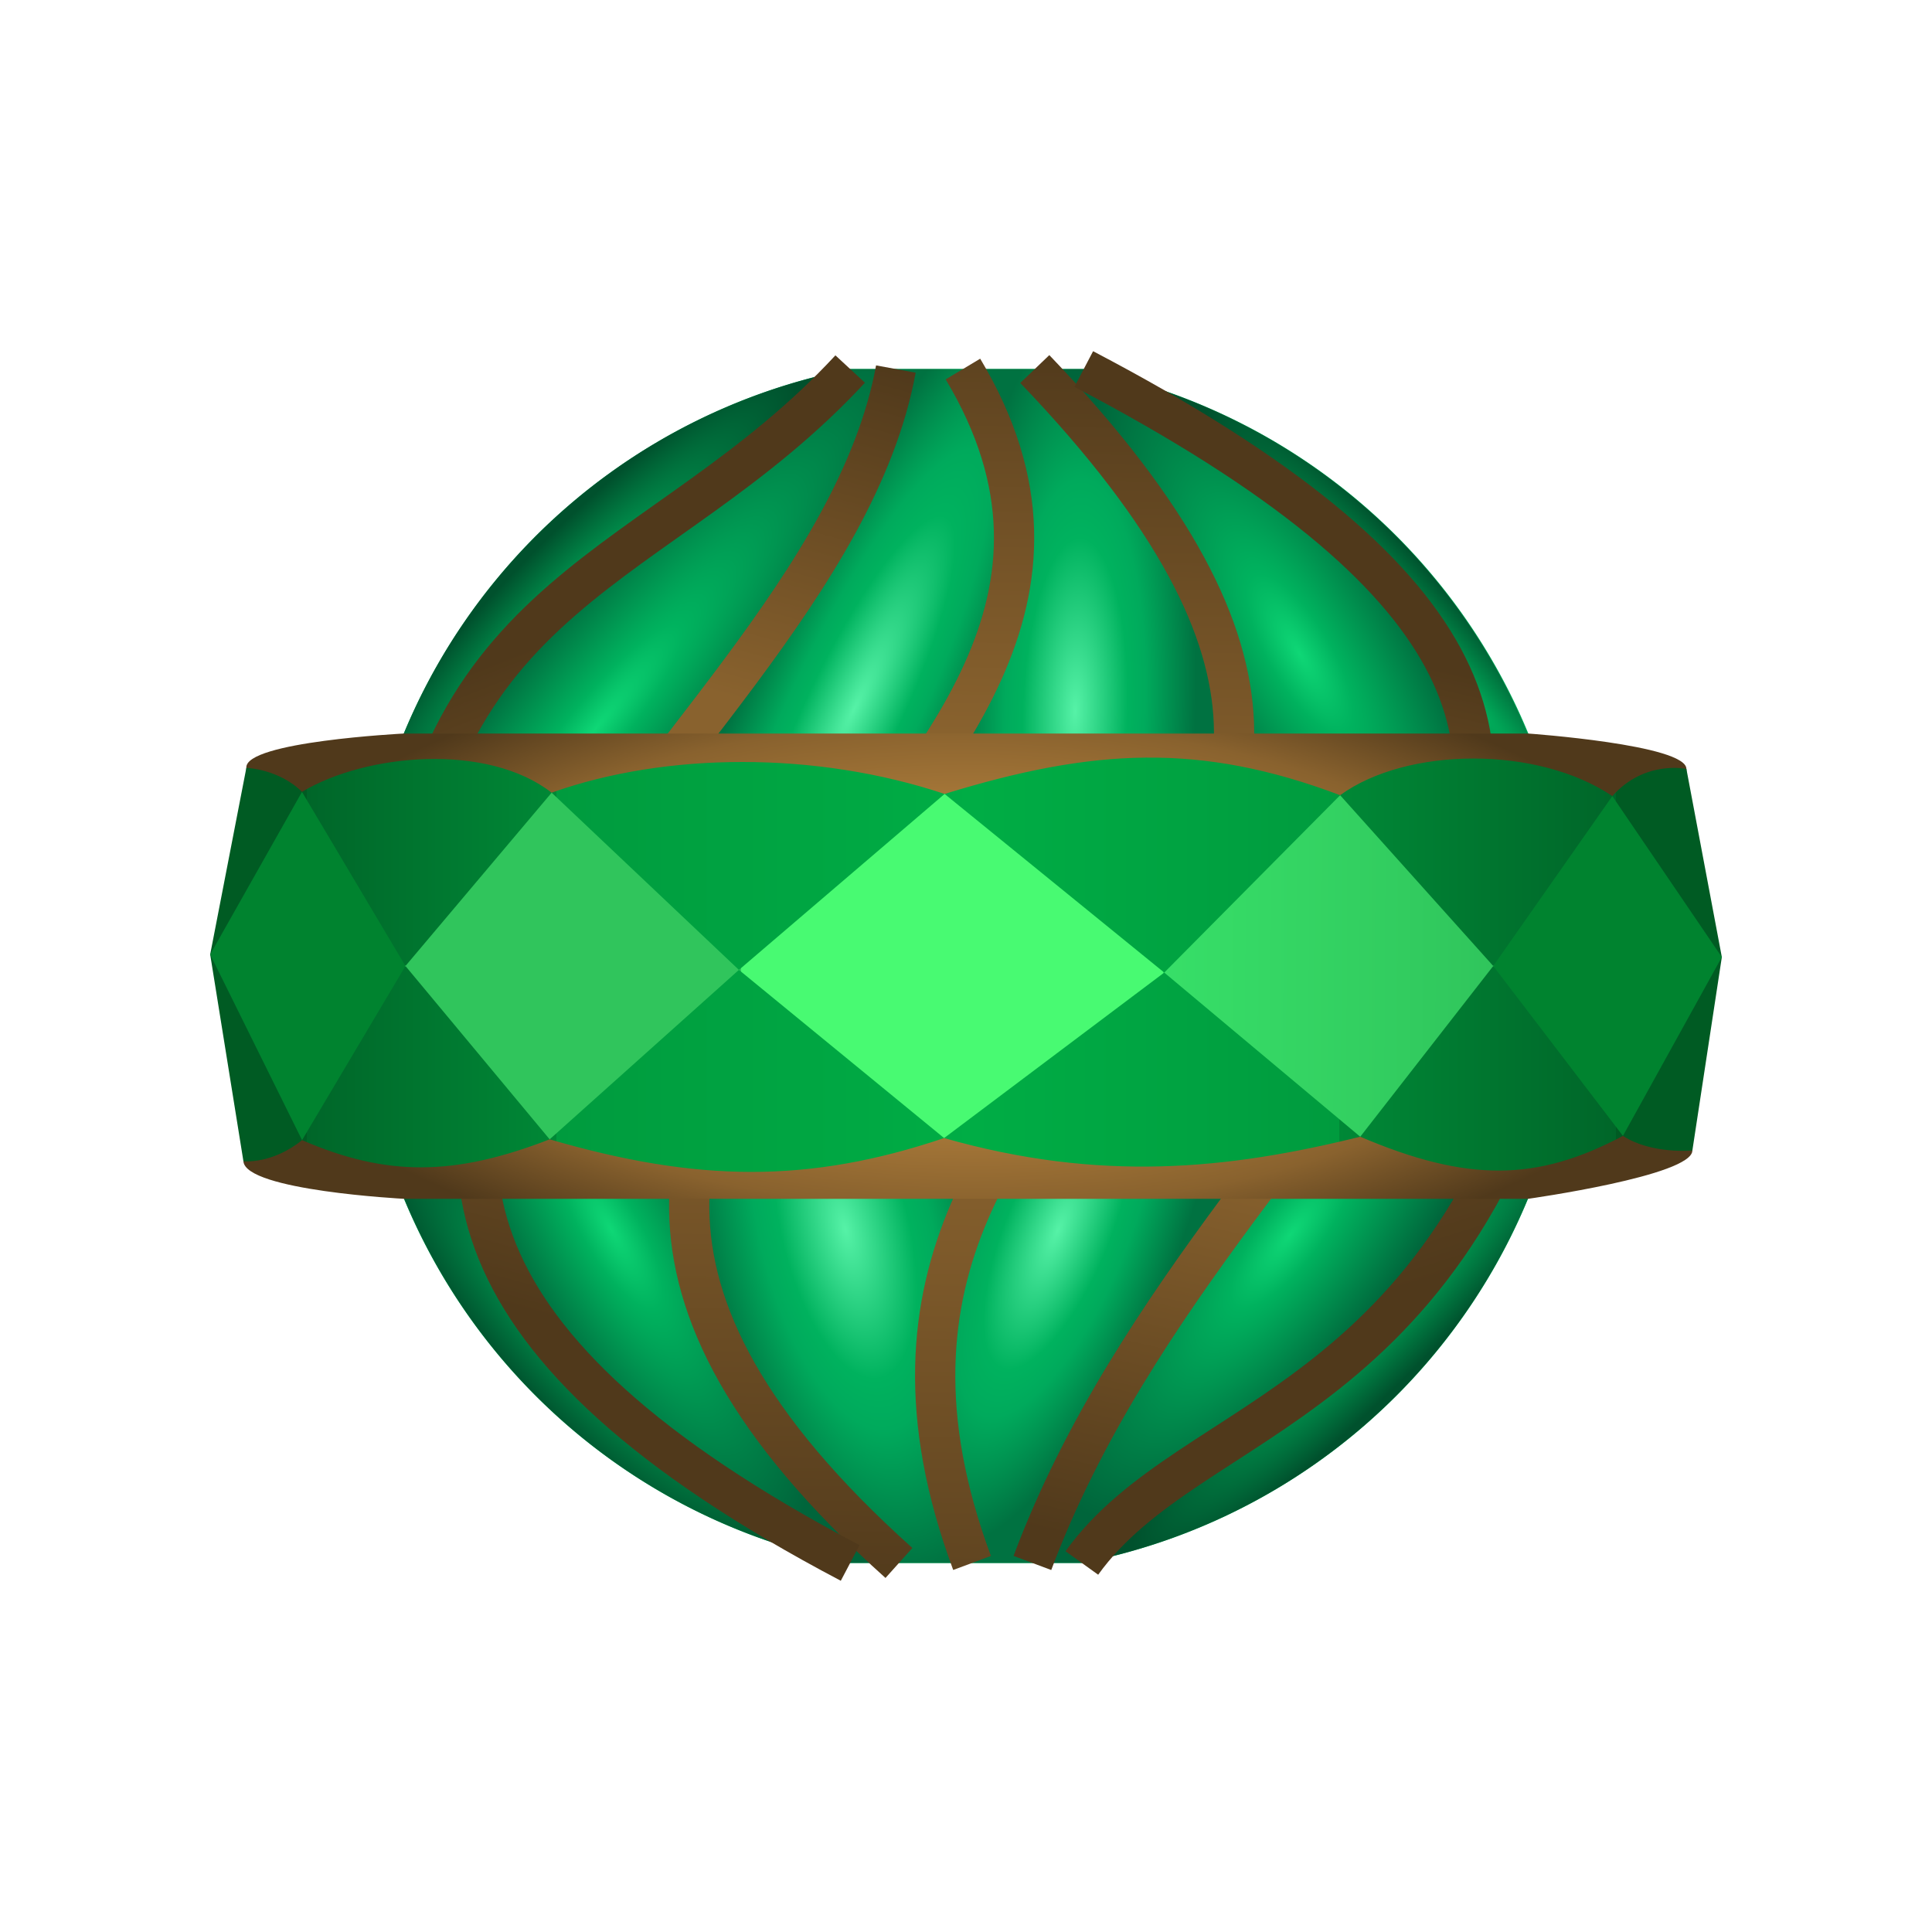 <?xml version="1.0" encoding="UTF-8" standalone="no"?>
<!-- Created with Inkscape (http://www.inkscape.org/) -->

<svg
   width="240mm"
   height="240mm"
   viewBox="0 0 240 240"
   version="1.1"
   id="svg5"
   inkscape:version="1.2.1 (9c6d41e410, 2022-07-14)"
   sodipodi:docname="saturn.svg"
   xmlns:inkscape="http://www.inkscape.org/namespaces/inkscape"
   xmlns:sodipodi="http://sodipodi.sourceforge.net/DTD/sodipodi-0.dtd"
   xmlns:xlink="http://www.w3.org/1999/xlink"
   xmlns="http://www.w3.org/2000/svg"
   xmlns:svg="http://www.w3.org/2000/svg">
  <sodipodi:namedview
     id="namedview7"
     pagecolor="#181818"
     bordercolor="#666666"
     borderopacity="1.0"
     inkscape:showpageshadow="2"
     inkscape:pageopacity="0"
     inkscape:pagecheckerboard="0"
     inkscape:deskcolor="#353535"
     inkscape:document-units="mm"
     showgrid="false"
     inkscape:zoom="0.13181247"
     inkscape:cx="398.29312"
     inkscape:cy="79.658623"
     inkscape:window-width="1103"
     inkscape:window-height="1008"
     inkscape:window-x="801"
     inkscape:window-y="0"
     inkscape:window-maximized="0"
     inkscape:current-layer="layer1" />
  <defs
     id="defs2">
    <linearGradient
       id="linearGradient22799">
      <stop
         style="stop-color:#50391b;stop-opacity:1;"
         offset="0"
         id="stop28358" />
      <stop
         style="stop-color:#89622e;stop-opacity:1;"
         offset="0.439"
         id="stop28360" />
      <stop
         style="stop-color:#89622e;stop-opacity:1;"
         offset="0.64"
         id="stop28362" />
      <stop
         style="stop-color:#50391b;stop-opacity:1;"
         offset="1"
         id="stop28364" />
    </linearGradient>
    <linearGradient
       id="linearGradient22799-1">
      <stop
         style="stop-color:#e4a54e;stop-opacity:1;"
         offset="0"
         id="stop28369" />
      <stop
         style="stop-color:#89622e;stop-opacity:1;"
         offset="0.763"
         id="stop28096" />
      <stop
         style="stop-color:#50391b;stop-opacity:1;"
         offset="1"
         id="stop28098" />
    </linearGradient>
    <linearGradient
       inkscape:collect="always"
       id="linearGradient21928">
      <stop
         style="stop-color:#00b25d;stop-opacity:1;"
         offset="0"
         id="stop21924" />
      <stop
         style="stop-color:#00512d;stop-opacity:1;"
         offset="1"
         id="stop21926" />
    </linearGradient>
    <linearGradient
       inkscape:collect="always"
       id="linearGradient21191">
      <stop
         style="stop-color:#0fd776;stop-opacity:1;"
         offset="0"
         id="stop21185" />
      <stop
         style="stop-color:#00b25e;stop-opacity:1;"
         offset="0.258"
         id="stop21187" />
      <stop
         style="stop-color:#00653b;stop-opacity:1;"
         offset="0.99"
         id="stop21189" />
    </linearGradient>
    <linearGradient
       inkscape:collect="always"
       id="linearGradient18877">
      <stop
         style="stop-color:#56f2a7;stop-opacity:1;"
         offset="0"
         id="stop18873" />
      <stop
         style="stop-color:#00b25e;stop-opacity:1;"
         offset="0.431"
         id="stop18881" />
      <stop
         style="stop-color:#00aa5c;stop-opacity:1;"
         offset="0.577"
         id="stop19437" />
      <stop
         style="stop-color:#007241;stop-opacity:1;"
         offset="0.99"
         id="stop18875" />
    </linearGradient>
    <linearGradient
       inkscape:collect="always"
       id="linearGradient14390">
      <stop
         style="stop-color:#005b23;stop-opacity:1;"
         offset="0.064"
         id="stop14398" />
      <stop
         style="stop-color:#006629;stop-opacity:1;"
         offset="0.064"
         id="stop28265" />
      <stop
         style="stop-color:#008836;stop-opacity:1;"
         offset="0.229"
         id="stop14386" />
      <stop
         style="stop-color:#009b3e;stop-opacity:1;"
         offset="0.229"
         id="stop14388" />
      <stop
         style="stop-color:#00ad45;stop-opacity:1;"
         offset="0.505"
         id="stop28271" />
      <stop
         style="stop-color:#009b3e;stop-opacity:1;"
         offset="0.747"
         id="stop14402" />
      <stop
         style="stop-color:#008836;stop-opacity:1;"
         offset="0.747"
         id="stop14394" />
      <stop
         style="stop-color:#006629;stop-opacity:1;"
         offset="0.93"
         id="stop28267" />
      <stop
         style="stop-color:#005b23;stop-opacity:1;"
         offset="0.93"
         id="stop14396" />
    </linearGradient>
    <linearGradient
       inkscape:collect="always"
       id="linearGradient14380">
      <stop
         style="stop-color:#00832f;stop-opacity:1;"
         offset="0.133"
         id="stop27273" />
      <stop
         style="stop-color:#30c55c;stop-opacity:1;"
         offset="0.133"
         id="stop27265" />
      <stop
         style="stop-color:#30c55c;stop-opacity:1;"
         offset="0.349"
         id="stop14376" />
      <stop
         style="stop-color:#48fa72;stop-opacity:1;"
         offset="0.349"
         id="stop27269" />
      <stop
         style="stop-color:#48fa72;stop-opacity:1;"
         offset="0.62"
         id="stop27271" />
      <stop
         style="stop-color:#37df68;stop-opacity:1;"
         offset="0.62"
         id="stop14400" />
      <stop
         style="stop-color:#30c55c;stop-opacity:1;"
         offset="0.832"
         id="stop27267" />
      <stop
         style="stop-color:#30c55c;stop-opacity:1;"
         offset="0.832"
         id="stop27275" />
      <stop
         style="stop-color:#00832f;stop-opacity:1;"
         offset="0.833"
         id="stop14378" />
    </linearGradient>
    <linearGradient
       inkscape:collect="always"
       xlink:href="#linearGradient14380"
       id="linearGradient14382"
       x1="24.603"
       y1="118.496"
       x2="217.906"
       y2="119.499"
       gradientUnits="userSpaceOnUse" />
    <linearGradient
       inkscape:collect="always"
       xlink:href="#linearGradient14390"
       id="linearGradient14392"
       x1="26.109"
       y1="119.846"
       x2="213.891"
       y2="119.846"
       gradientUnits="userSpaceOnUse" />
    <radialGradient
       inkscape:collect="always"
       xlink:href="#linearGradient18877"
       id="radialGradient18879"
       cx="65.804"
       cy="104.865"
       fx="65.804"
       fy="104.865"
       r="33.347"
       gradientTransform="matrix(0.374,0.177,-0.789,1.663,164.249,-97.975)"
       gradientUnits="userSpaceOnUse" />
    <radialGradient
       inkscape:collect="always"
       xlink:href="#linearGradient18877"
       id="radialGradient19537"
       cx="142.585"
       cy="102.088"
       fx="142.585"
       fy="102.088"
       r="33.845"
       gradientTransform="matrix(0.446,0.013,-0.044,1.476,74.458,-64.191)"
       gradientUnits="userSpaceOnUse" />
    <radialGradient
       inkscape:collect="always"
       xlink:href="#linearGradient21191"
       id="radialGradient21153"
       cx="185.636"
       cy="98.676"
       fx="185.636"
       fy="98.676"
       r="33.466"
       gradientTransform="matrix(0.389,-0.228,0.663,1.133,23.83,11.763)"
       gradientUnits="userSpaceOnUse" />
    <radialGradient
       inkscape:collect="always"
       xlink:href="#linearGradient21191"
       id="radialGradient21175"
       cx="40.248"
       cy="102.384"
       fx="40.248"
       fy="102.384"
       r="30.857"
       gradientTransform="matrix(0.341,0.278,-1.322,1.621,195.619,-86.637)"
       gradientUnits="userSpaceOnUse" />
    <radialGradient
       inkscape:collect="always"
       xlink:href="#linearGradient21928"
       id="radialGradient21930"
       cx="61.775"
       cy="89.253"
       fx="61.775"
       fy="89.253"
       r="30.603"
       gradientTransform="matrix(0.195,0.187,-0.929,0.97,140.702,-21.353)"
       gradientUnits="userSpaceOnUse" />
    <linearGradient
       inkscape:collect="always"
       xlink:href="#linearGradient22799"
       id="linearGradient22011"
       x1="109.712"
       y1="200.233"
       x2="111.863"
       y2="29.567"
       gradientUnits="userSpaceOnUse" />
    <linearGradient
       inkscape:collect="always"
       xlink:href="#linearGradient22799"
       id="linearGradient22709"
       x1="79.228"
       y1="166.676"
       x2="111.973"
       y2="45.655"
       gradientUnits="userSpaceOnUse" />
    <linearGradient
       inkscape:collect="always"
       xlink:href="#linearGradient22799"
       id="linearGradient22717"
       x1="105.15"
       y1="194.881"
       x2="61.324"
       y2="82.222"
       gradientUnits="userSpaceOnUse" />
    <linearGradient
       inkscape:collect="always"
       xlink:href="#linearGradient22799"
       id="linearGradient22725"
       x1="128.144"
       y1="217.322"
       x2="130.671"
       y2="41.395"
       gradientUnits="userSpaceOnUse" />
    <linearGradient
       inkscape:collect="always"
       xlink:href="#linearGradient22799"
       id="linearGradient22733"
       x1="146.807"
       y1="193.984"
       x2="172.154"
       y2="81.529"
       gradientUnits="userSpaceOnUse" />
    <linearGradient
       inkscape:collect="always"
       xlink:href="#linearGradient22799"
       id="linearGradient22811"
       x1="168.49"
       y1="162.129"
       x2="114.613"
       y2="-5.478"
       gradientUnits="userSpaceOnUse" />
    <radialGradient
       inkscape:collect="always"
       xlink:href="#linearGradient21928"
       id="radialGradient23100"
       cx="332.382"
       cy="89.383"
       fx="332.382"
       fy="89.383"
       r="72.235"
       gradientTransform="matrix(0.072,-0.062,0.441,0.516,118.554,60.587)"
       gradientUnits="userSpaceOnUse" />
    <radialGradient
       inkscape:collect="always"
       xlink:href="#linearGradient21928"
       id="radialGradient24675"
       cx="177.934"
       cy="209.903"
       fx="177.934"
       fy="209.903"
       r="50.758"
       gradientTransform="matrix(-0.114,-0.112,0.605,-0.616,65.25,311.449)"
       gradientUnits="userSpaceOnUse" />
    <radialGradient
       inkscape:collect="always"
       xlink:href="#linearGradient21928"
       id="radialGradient24700"
       cx="85.7"
       cy="163.382"
       fx="85.7"
       fy="163.382"
       r="30.069"
       gradientTransform="matrix(-0.257,0.236,-0.851,-0.926,234.121,296.839)"
       gradientUnits="userSpaceOnUse" />
    <radialGradient
       inkscape:collect="always"
       xlink:href="#linearGradient21191"
       id="radialGradient24702"
       gradientUnits="userSpaceOnUse"
       gradientTransform="matrix(-0.359,0.206,-0.654,-1.136,185.588,197.576)"
       cx="175.571"
       cy="71.294"
       fx="175.571"
       fy="71.294"
       r="33.347" />
    <radialGradient
       inkscape:collect="always"
       xlink:href="#linearGradient18877"
       id="radialGradient24704"
       gradientUnits="userSpaceOnUse"
       gradientTransform="matrix(-0.53,0.125,-0.299,-1.268,229.31,203.068)"
       cx="200.947"
       cy="59.536"
       fx="200.947"
       fy="59.536"
       r="33.845" />
    <radialGradient
       inkscape:collect="always"
       xlink:href="#linearGradient18877"
       id="radialGradient24780"
       gradientUnits="userSpaceOnUse"
       gradientTransform="matrix(-0.417,-0.171,0.485,-1.183,175.554,241.415)"
       cx="165.194"
       cy="50.969"
       fx="165.194"
       fy="50.969"
       r="33.466" />
    <radialGradient
       inkscape:collect="always"
       xlink:href="#linearGradient21191"
       id="radialGradient24782"
       gradientUnits="userSpaceOnUse"
       gradientTransform="matrix(-0.158,-0.122,0.368,-0.477,211.986,184.487)"
       cx="300.239"
       cy="-11.52"
       fx="300.239"
       fy="-11.52"
       r="72.235" />
    <radialGradient
       inkscape:collect="always"
       xlink:href="#linearGradient22799-1"
       id="radialGradient28090"
       cx="120.235"
       cy="120.021"
       fx="120.235"
       fy="120.021"
       r="89.997"
       gradientTransform="matrix(1.028,0.006,-0.003,0.438,-3.009,66.657)"
       gradientUnits="userSpaceOnUse" />
  </defs>
  <g
     inkscape:label="Layer 1"
     inkscape:groupmode="layer"
     id="layer1">
    <path
       id="path231"
       style="fill:#00b25d;stroke:none;stroke-width:17.839;stroke-linecap:round;stroke-linejoin:round;fill-opacity:1"
       d="M 105.612 45.842 A 75.593 75.593 0 0 0 44.407 120 A 75.593 75.593 0 0 0 105.611 194.158 L 134.389 194.158 A 75.593 75.593 0 0 0 195.593 120 A 75.593 75.593 0 0 0 134.628 45.842 L 105.612 45.842 z " />
    <path
       id="path24667"
       style="fill:url(#radialGradient24675);stroke:none;stroke-width:5;stroke-linecap:butt;stroke-linejoin:round;stroke-dasharray:none;stroke-opacity:1;fill-opacity:1"
       d="M 190.766 132.419 C 176.146 175.509 147.023 176.583 134.389 194.158 A 75.593 75.593 0 0 0 194.527 132.419 L 190.766 132.419 z " />
    <path
       id="path24658"
       style="fill:url(#radialGradient24700);stroke:none;stroke-width:5;stroke-linecap:butt;stroke-linejoin:round;stroke-dasharray:none;stroke-opacity:1;fill-opacity:1"
       d="M 45.473 132.419 A 75.593 75.593 0 0 0 105.611 194.158 C 63.635 172.054 55.308 151.989 60.789 132.419 L 45.473 132.419 z " />
    <path
       style="fill:url(#radialGradient24782);stroke:none;stroke-width:5;stroke-linecap:butt;stroke-linejoin:round;stroke-dasharray:none;stroke-opacity:1;fill-opacity:1"
       d="m 167.041,132.419 c -12.625,17.509 -29.564,37.066 -38.792,61.738 h 6.14 c 12.634,-17.575 41.757,-18.649 56.377,-61.738 z"
       id="path24649" />
    <path
       style="fill:url(#radialGradient23100);stroke:none;stroke-width:5;stroke-linecap:butt;stroke-linejoin:round;stroke-dasharray:none;stroke-opacity:1;fill-opacity:1"
       d="m 134.628,45.842 c 44.598,23.368 53.046,42.158 46.523,61.738 h 13.326 A 75.593,75.593 0 0 0 134.628,45.842 Z"
       id="path23091" />
    <path
       id="path21193"
       style="fill:url(#radialGradient21930);stroke:none;stroke-width:5;stroke-linecap:butt;stroke-linejoin:round;stroke-dasharray:none;stroke-opacity:1;fill-opacity:1"
       d="M 105.612 45.842 A 75.593 75.593 0 0 0 44.407 120 A 75.593 75.593 0 0 0 45.936 134.8 L 49.574 119.244 C 52.528 72.387 81.96 71.391 105.612 45.842 z " />
    <path
       style="fill:url(#radialGradient21175);stroke:none;stroke-width:5;stroke-linecap:butt;stroke-linejoin:round;stroke-dasharray:none;stroke-opacity:1;fill-opacity:1"
       d="M 49.574,119.244 C 52.528,72.386 81.96,71.391 105.612,45.842 h 5.676 C 101.693,98.161 2.858,140.05 105.611,194.158 Z"
       id="path21167"
       sodipodi:nodetypes="ccccc" />
    <path
       style="fill:url(#radialGradient24780);stroke:none;stroke-width:5;stroke-linecap:butt;stroke-linejoin:round;stroke-dasharray:none;stroke-opacity:1;fill-opacity:1"
       d="m 131.44,132.419 c -11.558,15.336 -21.355,33.011 -10.687,61.738 h 7.496 c 9.229,-24.673 26.167,-44.23 38.792,-61.738 z"
       id="path24645" />
    <path
       style="fill:url(#radialGradient21153);stroke:none;stroke-width:5;stroke-linecap:butt;stroke-linejoin:round;stroke-dasharray:none;stroke-opacity:1;fill-opacity:1"
       d="m 128.545,45.842 c 27.489,28.698 28.255,46.443 20.555,61.738 h 32.04 c 6.523,-19.581 -1.914,-38.37 -46.512,-61.738 z"
       id="path20349" />
    <path
       style="fill:url(#radialGradient24704);stroke:none;stroke-width:5;stroke-linecap:butt;stroke-linejoin:round;stroke-dasharray:none;stroke-opacity:1;fill-opacity:1"
       d="m 89.695,132.419 c -7.759,17.021 -6.48,36.219 21.974,61.738 h 9.084 c -10.668,-28.727 -0.871,-46.402 10.687,-61.738 z"
       id="path24641" />
    <path
       style="fill:url(#radialGradient19537);stroke:none;stroke-width:5;stroke-linecap:butt;stroke-linejoin:round;stroke-dasharray:none;stroke-opacity:1;fill-opacity:1"
       d="m 119.619,45.842 c 14.871,24.848 0.836,43.245 -13.449,61.738 h 42.93 c 7.7,-15.295 6.934,-33.04 -20.555,-61.738 z"
       id="path19528" />
    <path
       style="fill:url(#radialGradient24702);stroke:none;stroke-width:5;stroke-linecap:butt;stroke-linejoin:round;stroke-dasharray:none;stroke-opacity:1;fill-opacity:1.0"
       d="m 60.784,132.419 c -5.481,19.57 2.85,39.635 44.826,61.738 h 6.059 C 83.215,168.638 81.936,149.44 89.695,132.419 Z"
       id="path24637" />
    <path
       style="fill:url(#radialGradient18879);stroke:none;stroke-width:5;stroke-linecap:butt;stroke-linejoin:round;stroke-dasharray:none;stroke-opacity:1;fill-opacity:1"
       d="M 111.288,45.842 C 107.281,67.691 87.716,87.72 73.763,107.581 h 32.406 c 14.286,-18.493 28.32,-36.89 13.449,-61.738 z"
       id="path18870" />
    <path
       style="fill:none;stroke:url(#linearGradient22725);stroke-width:5;stroke-linecap:butt;stroke-linejoin:round;stroke-dasharray:none;stroke-opacity:1"
       d="m 128.545,45.842 c 70.569,73.672 -34.958,75.165 -7.792,148.315"
       id="path4781"
       sodipodi:nodetypes="cc" />
    <path
       style="fill:none;stroke:url(#linearGradient22733);stroke-width:5;stroke-linecap:butt;stroke-linejoin:round;stroke-dasharray:none;stroke-opacity:1"
       d="m 134.628,45.842 c 99.821,52.304 18.551,81.667 -6.379,148.315"
       id="path7697"
       sodipodi:nodetypes="cc" />
    <path
       style="fill:none;stroke:url(#linearGradient22811);stroke-width:5;stroke-linecap:butt;stroke-linejoin:round;stroke-dasharray:none;stroke-opacity:1"
       d="m 194.473,119.156 c -12.718,56.308 -46.266,55.78 -60.084,75.002"
       id="path7699"
       sodipodi:nodetypes="cc" />
    <path
       style="fill:none;stroke:url(#linearGradient22011);stroke-width:5;stroke-linecap:butt;stroke-linejoin:round;stroke-dasharray:none;stroke-opacity:1;fill-opacity:1"
       d="M 119.619,45.842 C 153.754,102.878 35.593,125.928 111.669,194.158"
       id="path7701"
       sodipodi:nodetypes="cc" />
    <path
       style="fill:none;stroke:url(#linearGradient22709);stroke-width:5;stroke-linecap:butt;stroke-linejoin:round;stroke-dasharray:none;stroke-opacity:1"
       d="M 111.288,45.842 C 101.693,98.161 2.858,140.05 105.611,194.158"
       id="path7703"
       sodipodi:nodetypes="cc" />
    <path
       style="fill:none;stroke:url(#linearGradient22717);stroke-width:5;stroke-linecap:butt;stroke-linejoin:round;stroke-dasharray:none;stroke-opacity:1"
       d="M 105.612,45.842 C 81.96,71.391 52.528,72.386 49.574,119.244"
       id="path7705"
       sodipodi:nodetypes="cc" />
    <path
       style="fill:url(#radialGradient28090);fill-opacity:1;stroke:none;stroke-width:0.265px;stroke-linecap:butt;stroke-linejoin:miter;stroke-opacity:1"
       d="m 30.238,144.258 c 0.251,3.638 19.92,4.661 19.92,4.661 H 189.842 c 0,0 20.389,-2.864 20.389,-6 l -0.74,-47.399 c 0,-3.014 -19.632,-4.396 -19.632,-4.396 H 50.14 c 0,0 -19.789,1.002 -19.538,4.264 z"
       id="path1851"
       sodipodi:nodetypes="ccccccccc" />
    <path
       style="fill:url(#linearGradient14392);fill-opacity:1;stroke:none;stroke-width:0.222px;stroke-linecap:butt;stroke-linejoin:miter;stroke-opacity:1"
       d="m 209.491,95.52 c 0,0 -5.189,-1.142 -9.203,3.374 -9.284,-6.273 -25.533,-6.13 -33.813,-0.109 -17.387,-6.565 -30.68,-5.835 -49.132,-0.158 -15.968,-5.323 -34.624,-5.213 -48.817,-0.157 -7.984,-6.21 -23.03,-4.89 -31.013,-0.1 -2.839,-2.839 -6.911,-2.984 -6.911,-2.984 l -4.493,23.18 4.129,25.691 c 0,0 3.559,0.39 7.285,-2.626 10.47,4.533 18.871,4.514 30.758,-0.099 18.274,5.323 32.145,5.519 49,-0.158 19.339,5.5 35.137,3.932 51.694,-0.167 13.306,5.677 21.985,5.572 32.63,-0.105 3.548,2.306 8.627,1.817 8.627,1.817 l 3.66,-24.024 z"
       id="path1753"
       sodipodi:nodetypes="ccccccccccccccccc" />
    <path
       style="fill:url(#linearGradient14382);fill-opacity:1;stroke:none;stroke-width:0.231px;stroke-linecap:butt;stroke-linejoin:miter;stroke-opacity:1"
       d="M 26.109,118.567 37.523,141.631 50.368,120 68.527,98.47 91.791,120.483 117.281,141.374 144.627,120.816 166.475,98.785 185.496,120 201.605,141.102 213.891,118.896 200.288,98.894 185.496,120 168.974,141.208 144.627,120.816 117.344,98.627 91.791,120.483 68.281,141.532 50.368,120 37.513,98.371 Z"
       id="path1689"
       sodipodi:nodetypes="ccccccccccccccccccccc" />
  </g>
</svg>
